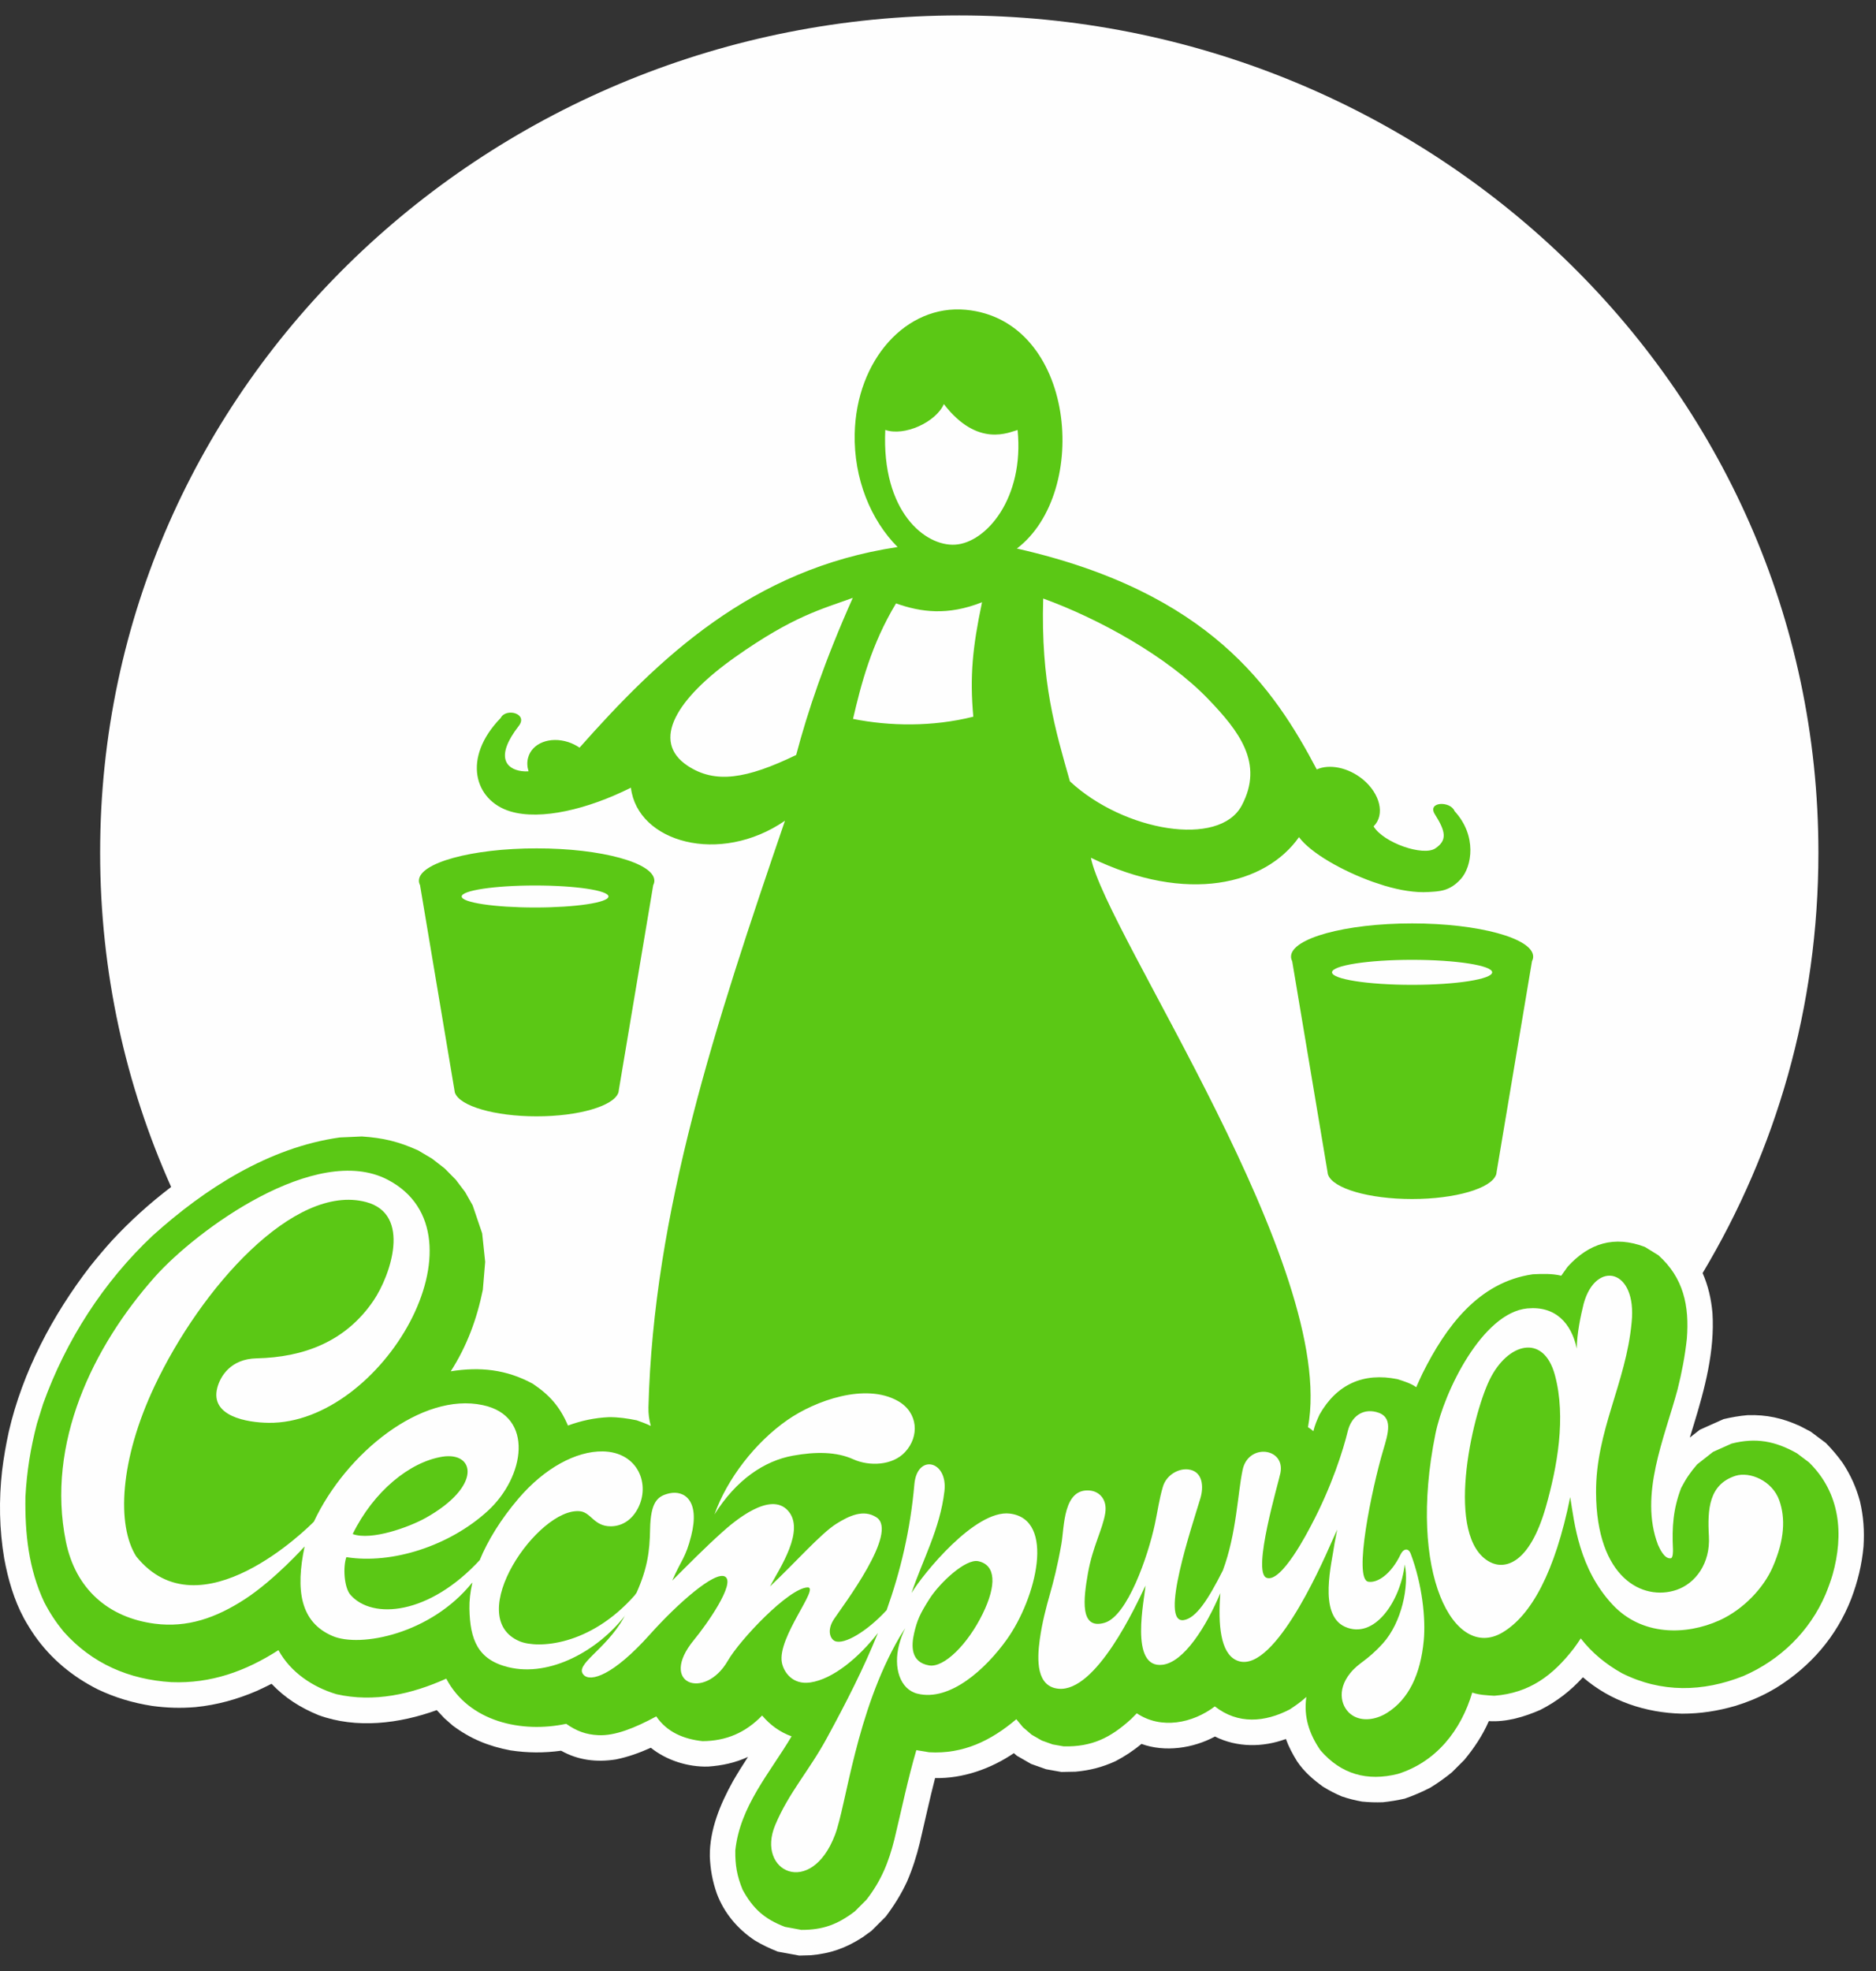 <svg width="40" height="42" viewBox="0 0 40 42" fill="none" xmlns="http://www.w3.org/2000/svg">
<rect x="0" y="0" width="40" height="42" fill="#333333" stroke="none"/>
<path fill-rule="evenodd" clip-rule="evenodd" d="M20.453 0.329C30.375 0.329 38.772 8.133 38.772 18.169C38.772 21.461 37.868 24.513 36.303 27.128C36.423 27.402 36.486 27.677 36.513 27.98C36.565 28.789 36.347 29.601 36.112 30.366C36.085 30.455 36.057 30.544 36.03 30.633L36.244 30.466L36.75 30.24C36.922 30.2 37.084 30.171 37.261 30.156C37.669 30.143 38.002 30.217 38.374 30.385L38.606 30.506L38.93 30.748C39.064 30.885 39.18 31.02 39.291 31.176C39.462 31.438 39.578 31.695 39.659 31.996C39.734 32.319 39.755 32.624 39.734 32.954C39.698 33.344 39.61 33.703 39.472 34.068C39.158 34.874 38.606 35.509 37.877 35.963L37.718 36.054C37.485 36.179 37.256 36.272 37.004 36.35C36.624 36.46 36.257 36.517 35.863 36.517C35.091 36.498 34.34 36.252 33.751 35.741C33.482 36.035 33.198 36.254 32.845 36.435C32.502 36.585 32.121 36.699 31.745 36.675C31.611 36.981 31.434 37.245 31.222 37.502L30.96 37.764C30.811 37.886 30.666 37.989 30.501 38.091C30.318 38.186 30.146 38.259 29.953 38.327C29.795 38.362 29.647 38.387 29.487 38.404C29.333 38.409 29.193 38.405 29.041 38.39C28.889 38.363 28.754 38.329 28.608 38.279C28.464 38.218 28.34 38.153 28.207 38.071C27.992 37.915 27.804 37.752 27.655 37.53C27.561 37.378 27.478 37.224 27.418 37.056C26.924 37.237 26.381 37.24 25.905 37.004C25.44 37.254 24.841 37.344 24.338 37.161C24.165 37.306 23.985 37.424 23.785 37.529C23.501 37.658 23.244 37.724 22.934 37.753L22.631 37.759L22.306 37.701L21.986 37.588L21.683 37.414L21.618 37.358C21.128 37.69 20.533 37.901 19.938 37.889C19.82 38.345 19.721 38.806 19.613 39.264C19.544 39.55 19.456 39.825 19.339 40.096C19.212 40.368 19.065 40.603 18.884 40.843L18.582 41.144L18.394 41.28C18.04 41.51 17.71 41.627 17.29 41.664L17.041 41.671L16.583 41.587C16.407 41.516 16.249 41.443 16.088 41.345C15.722 41.099 15.438 40.763 15.283 40.347C15.191 40.084 15.146 39.837 15.135 39.559C15.127 38.994 15.357 38.444 15.627 37.958C15.729 37.781 15.837 37.609 15.949 37.438C15.672 37.565 15.401 37.622 15.099 37.644C14.67 37.656 14.214 37.513 13.877 37.243C13.632 37.352 13.393 37.439 13.13 37.492C12.721 37.556 12.328 37.51 11.964 37.306C11.597 37.356 11.251 37.354 10.885 37.299C10.419 37.211 10.03 37.053 9.65 36.768L9.473 36.612L9.313 36.441C8.516 36.729 7.604 36.844 6.792 36.548C6.406 36.389 6.08 36.185 5.79 35.88C5.688 35.931 5.588 35.981 5.484 36.028C5.057 36.212 4.631 36.33 4.167 36.377C3.852 36.403 3.556 36.394 3.242 36.351C2.833 36.287 2.459 36.176 2.083 35.998C1.543 35.725 1.089 35.351 0.739 34.854C0.658 34.736 0.583 34.615 0.513 34.49C0.299 34.095 0.171 33.651 0.09 33.21C-0.015 32.587 -0.026 31.965 0.045 31.337C0.079 31.058 0.127 30.784 0.187 30.51C0.482 29.228 1.122 28.023 1.92 26.987C2.069 26.8 2.222 26.619 2.382 26.441C2.771 26.02 3.195 25.638 3.649 25.293C2.678 23.123 2.135 20.718 2.135 18.169C2.135 8.133 10.532 0.329 20.453 0.329Z" fill="#FEFEFE"/>
<path fill-rule="evenodd" clip-rule="evenodd" d="M23.26 18.278C25.318 19.275 26.985 18.847 27.697 17.839C27.952 18.184 28.642 18.567 29.276 18.793L29.52 18.873C29.861 18.974 30.18 19.025 30.455 19.008C30.685 18.994 30.909 18.996 31.148 18.73C31.386 18.465 31.497 17.808 31.014 17.284C30.928 17.063 30.418 17.077 30.597 17.356C30.83 17.724 30.858 17.908 30.603 18.079C30.347 18.251 29.501 17.961 29.287 17.609C29.288 17.609 29.289 17.607 29.29 17.607C29.535 17.361 29.429 16.912 29.055 16.605C28.744 16.352 28.343 16.275 28.076 16.396C27.167 14.675 25.799 12.62 21.682 11.689C23.259 10.489 22.933 6.819 20.593 6.601C19.322 6.483 18.257 7.67 18.224 9.244C18.203 10.2 18.566 11.083 19.139 11.657C16.023 12.121 14.042 14.032 12.357 15.932C12.286 15.883 12.206 15.843 12.119 15.814C11.726 15.685 11.339 15.836 11.259 16.151C11.234 16.244 11.24 16.342 11.27 16.436C11.22 16.439 11.171 16.438 11.124 16.432C10.785 16.387 10.555 16.12 11.061 15.469C11.268 15.203 10.786 15.077 10.675 15.3C9.845 16.154 10.117 17.059 10.881 17.29C11.532 17.486 12.537 17.243 13.452 16.785C13.592 17.951 15.348 18.444 16.737 17.489C15.248 21.841 13.934 25.829 13.826 29.989C13.823 30.123 13.841 30.255 13.876 30.385C13.784 30.341 13.687 30.303 13.575 30.265C13.373 30.224 13.193 30.198 12.988 30.198C12.678 30.212 12.4 30.271 12.11 30.377C11.939 29.976 11.718 29.725 11.358 29.485C10.797 29.181 10.235 29.121 9.611 29.221C9.957 28.681 10.167 28.11 10.295 27.485L10.345 26.889L10.281 26.282L10.078 25.685L9.918 25.402L9.718 25.138L9.482 24.899L9.213 24.69L8.918 24.515C8.505 24.327 8.167 24.246 7.715 24.217L7.244 24.238C5.736 24.45 4.372 25.323 3.255 26.33C2.207 27.315 1.406 28.56 0.919 29.915L0.787 30.338C0.651 30.86 0.571 31.357 0.542 31.897C0.53 32.676 0.609 33.431 0.943 34.141C1.061 34.369 1.191 34.567 1.354 34.766C1.963 35.45 2.749 35.789 3.654 35.845C4.496 35.878 5.234 35.614 5.937 35.163C6.195 35.636 6.67 35.952 7.175 36.102C7.976 36.283 8.777 36.102 9.515 35.77C10.001 36.693 11.126 36.934 12.072 36.733C12.293 36.886 12.49 36.963 12.76 36.975C13.108 36.992 13.533 36.824 13.993 36.575C14.225 36.915 14.585 37.059 14.978 37.102C15.484 37.099 15.896 36.922 16.25 36.556C16.423 36.76 16.627 36.908 16.878 37C16.413 37.783 15.779 38.485 15.678 39.431C15.674 39.747 15.714 39.975 15.834 40.268C16.056 40.675 16.302 40.893 16.735 41.059L17.086 41.124C17.549 41.125 17.86 41.008 18.227 40.729L18.474 40.482C18.788 40.079 18.948 39.683 19.07 39.196C19.224 38.559 19.354 37.922 19.538 37.294L19.811 37.339C20.535 37.381 21.127 37.095 21.67 36.635L21.811 36.805L21.997 36.965L22.213 37.089L22.445 37.172L22.679 37.213C23.285 37.227 23.68 37.029 24.119 36.63L24.239 36.509C24.761 36.858 25.428 36.721 25.903 36.362C26.397 36.749 26.969 36.701 27.5 36.426C27.626 36.343 27.742 36.262 27.854 36.16C27.793 36.584 27.916 36.953 28.155 37.298C28.599 37.812 29.156 37.962 29.804 37.801C30.623 37.544 31.151 36.874 31.391 36.067C31.537 36.119 31.709 36.125 31.862 36.135C32.616 36.076 33.112 35.701 33.559 35.123C33.609 35.054 33.659 34.985 33.705 34.913C33.946 35.223 34.241 35.463 34.582 35.654C35.422 36.076 36.31 36.057 37.173 35.714C37.956 35.375 38.586 34.764 38.924 33.975C38.981 33.837 39.031 33.699 39.074 33.557C39.317 32.695 39.241 31.818 38.572 31.162L38.314 30.968C37.851 30.707 37.44 30.63 36.922 30.761L36.526 30.938L36.187 31.204C36.043 31.37 35.947 31.511 35.846 31.706C35.675 32.151 35.647 32.545 35.671 33.016C35.671 33.045 35.675 33.194 35.627 33.205C35.492 33.227 35.393 33.01 35.352 32.919C34.945 31.852 35.493 30.639 35.769 29.608C35.859 29.249 35.927 28.896 35.967 28.527C36.022 27.828 35.898 27.229 35.359 26.747L35.071 26.57C34.422 26.325 33.884 26.487 33.424 26.994L33.289 27.184C33.092 27.136 32.88 27.144 32.68 27.154C31.52 27.322 30.825 28.277 30.333 29.262C30.286 29.361 30.24 29.459 30.197 29.56C30.081 29.476 29.929 29.431 29.794 29.388C29.071 29.242 28.502 29.497 28.136 30.141C28.082 30.257 28.033 30.372 28.003 30.497C27.971 30.466 27.932 30.438 27.889 30.412C28.521 27.008 23.585 19.896 23.26 18.278ZM18.876 9.161C18.794 10.9 19.726 11.647 20.368 11.606C21.024 11.565 21.843 10.621 21.697 9.163C21.524 9.205 20.851 9.554 20.125 8.611C19.952 9 19.279 9.303 18.876 9.161ZM7.52 32.689C7.921 32.835 8.728 32.539 9.073 32.347C10.288 31.668 10.126 30.93 9.431 31.041C8.735 31.153 7.965 31.78 7.52 32.689ZM13.551 33.969L13.572 33.941C13.806 33.417 13.853 33.053 13.861 32.591C13.872 31.996 14.024 31.879 14.27 31.822C14.588 31.75 14.929 31.973 14.738 32.726C14.617 33.203 14.531 33.227 14.333 33.681C14.68 33.334 15.027 32.983 15.391 32.656C15.675 32.399 16.421 31.779 16.797 32.186C17.181 32.601 16.623 33.419 16.417 33.806C16.953 33.303 17.506 32.673 17.836 32.468C18.104 32.301 18.411 32.153 18.688 32.333C19.167 32.646 17.985 34.199 17.784 34.499C17.623 34.74 17.703 34.927 17.804 34.97C17.999 35.052 18.486 34.766 18.905 34.31C19.198 33.487 19.41 32.613 19.496 31.63C19.553 30.971 20.213 31.119 20.137 31.776C20.044 32.577 19.676 33.229 19.435 33.946C19.677 33.544 20.792 32.164 21.531 32.253C22.512 32.372 22.098 34.052 21.467 34.936C21.018 35.564 20.257 36.261 19.563 36.091C19.191 35.999 19.042 35.538 19.171 35.045C19.201 34.93 19.244 34.808 19.304 34.694C19.259 34.759 19.212 34.832 19.177 34.891C18.251 36.483 18.044 38.468 17.804 39.099C17.291 40.447 16.114 39.883 16.529 38.89C16.82 38.195 17.25 37.738 17.635 37.028C18.038 36.287 18.411 35.56 18.719 34.797C18.321 35.311 17.764 35.782 17.275 35.852C16.898 35.906 16.71 35.631 16.671 35.427C16.569 34.894 17.486 33.818 17.22 33.826C16.821 33.839 15.779 34.937 15.519 35.388C15.027 36.243 14.024 35.883 14.797 34.945C15.062 34.625 15.696 33.729 15.458 33.595C15.241 33.474 14.452 34.164 13.856 34.83C13.072 35.705 12.594 35.844 12.447 35.693C12.232 35.472 12.907 35.169 13.301 34.471C13.31 34.455 13.319 34.438 13.328 34.422L13.331 34.422C12.752 35.17 11.729 35.743 10.839 35.526C10.187 35.367 10.022 34.94 10.009 34.279C10.006 34.108 10.026 33.925 10.07 33.734L10.066 33.726C9.188 34.819 7.682 35.114 7.091 34.862C6.395 34.565 6.301 33.874 6.495 32.953C6.495 32.953 5.861 33.658 5.23 34.071C4.598 34.483 3.99 34.687 3.304 34.6C2.309 34.472 1.61 33.858 1.405 32.85C0.98 30.758 1.98 28.697 3.299 27.212C4.191 26.208 6.737 24.348 8.261 25.136C10.503 26.295 8.139 30.349 5.726 30.319C5.265 30.313 4.475 30.18 4.633 29.573C4.697 29.327 4.919 28.957 5.469 28.945C6.468 28.923 7.368 28.595 7.967 27.71C8.322 27.184 8.783 25.872 7.804 25.614C6.268 25.209 4.279 27.452 3.296 29.536C2.55 31.114 2.485 32.503 2.905 33.166C4.262 34.851 6.578 32.542 6.692 32.426C7.383 30.955 8.998 29.661 10.295 29.942C11.4 30.175 11.191 31.474 10.398 32.198C9.584 32.942 8.356 33.337 7.385 33.181C7.31 33.392 7.336 33.828 7.473 33.985C7.94 34.517 9.154 34.417 10.243 33.229L10.226 33.25C10.401 32.824 10.678 32.375 11.052 31.936C11.61 31.281 12.287 30.918 12.855 30.928C13.606 30.942 13.875 31.634 13.596 32.152C13.454 32.417 13.233 32.524 13.022 32.524C12.664 32.525 12.604 32.228 12.366 32.203C11.48 32.111 9.85 34.46 11.081 34.975C11.456 35.131 12.569 35.085 13.534 33.994L13.551 33.969ZM32.962 32.106C32.61 33.34 32.08 33.451 31.767 33.285C30.797 32.77 31.377 30.198 31.758 29.408C32.14 28.617 32.911 28.401 33.154 29.303C33.397 30.205 33.202 31.26 32.962 32.106ZM33.62 28.737C33.504 28.194 33.164 27.825 32.567 27.881C31.611 27.97 30.79 29.648 30.606 30.555C30.004 33.526 31.003 35.391 32.03 34.79C32.646 34.429 33.154 33.507 33.48 31.902C33.57 32.459 33.666 33.423 34.382 34.192C35.003 34.859 35.942 34.853 36.662 34.528C37.179 34.294 37.606 33.831 37.795 33.399C38.055 32.808 38.07 32.345 37.938 31.972C37.789 31.55 37.305 31.352 37.005 31.448C36.44 31.629 36.404 32.156 36.437 32.731C36.471 33.317 36.149 33.743 35.744 33.88C35.035 34.12 34.04 33.637 34.031 31.803C34.024 30.49 34.668 29.476 34.789 28.185C34.911 27.028 34.02 26.845 33.766 27.784C33.703 28.04 33.622 28.418 33.62 28.737ZM29.489 30.914C29.257 31.693 28.847 33.653 29.176 33.705C29.371 33.736 29.66 33.545 29.863 33.124C29.921 33.002 30.028 32.973 30.08 33.111C30.323 33.757 30.402 34.485 30.357 34.96C30.288 35.676 30.039 36.209 29.573 36.5C29.329 36.652 29.038 36.687 28.83 36.549C28.607 36.403 28.484 36.028 28.791 35.651C28.977 35.422 29.139 35.4 29.484 35.021C29.89 34.572 30.049 33.791 29.952 33.336C29.86 34.122 29.303 34.946 28.678 34.665C28.097 34.404 28.404 33.282 28.455 32.889L28.512 32.593L28.384 32.878C28.147 33.419 27.112 35.742 26.355 35.375C26.027 35.217 25.967 34.633 26.02 33.948C25.716 34.669 25.242 35.417 24.791 35.474C24.066 35.567 24.41 34.054 24.423 33.788C24.223 34.215 23.37 36.063 22.568 35.985C22.101 35.939 22.106 35.383 22.171 34.929C22.219 34.586 22.299 34.274 22.394 33.941C22.462 33.702 22.546 33.38 22.631 32.902C22.695 32.538 22.665 31.707 23.239 31.762C23.439 31.781 23.612 31.949 23.566 32.242C23.51 32.595 23.3 32.945 23.197 33.524C23.101 34.068 23.017 34.74 23.555 34.579C24.041 34.432 24.477 33.16 24.623 32.484C24.682 32.21 24.717 31.94 24.796 31.678C24.869 31.434 25.119 31.291 25.327 31.311C25.649 31.343 25.669 31.68 25.595 31.926C25.422 32.503 24.708 34.613 25.243 34.522C25.502 34.478 25.754 34.098 26.073 33.466C26.366 32.68 26.387 31.835 26.495 31.322C26.614 30.75 27.404 30.847 27.302 31.384C27.264 31.584 26.69 33.499 27.005 33.621C27.323 33.745 27.901 32.607 27.954 32.508C28.397 31.674 28.642 30.89 28.737 30.497C28.811 30.195 29.041 30.012 29.343 30.088C29.715 30.181 29.602 30.535 29.489 30.914ZM19.825 34.06C19.613 34.391 19.554 34.528 19.491 34.801C19.428 35.075 19.418 35.42 19.808 35.488C20.125 35.544 20.632 35.042 20.952 34.39C21.254 33.773 21.232 33.349 20.861 33.268C20.587 33.208 20.038 33.73 19.825 34.06ZM18.194 31.096C17.834 30.933 17.391 30.931 16.906 31.019C16.296 31.129 15.697 31.533 15.234 32.271C15.502 31.515 16.1 30.739 16.789 30.259C17.388 29.843 18.454 29.463 19.146 29.854C19.576 30.097 19.611 30.608 19.296 30.944C19.029 31.23 18.536 31.25 18.194 31.096ZM15.677 14.001C16.919 13.124 17.52 12.982 18.183 12.74C17.581 14.09 17.223 15.154 16.976 16.088C15.911 16.602 15.249 16.703 14.666 16.321C13.862 15.793 14.435 14.877 15.677 14.001ZM19.105 12.858C18.579 13.728 18.359 14.584 18.188 15.319C18.965 15.475 19.882 15.491 20.753 15.272C20.675 14.412 20.737 13.787 20.939 12.833C20.204 13.124 19.634 13.045 19.105 12.858ZM25.768 14.903C26.415 15.578 26.955 16.262 26.477 17.163C26 18.064 23.963 17.717 22.813 16.65C22.498 15.54 22.191 14.534 22.243 12.754C23.424 13.181 24.893 13.989 25.768 14.903ZM30.108 20.986C31.049 20.986 31.816 20.866 31.816 20.719C31.816 20.573 31.049 20.453 30.108 20.453C29.168 20.453 28.401 20.573 28.401 20.719C28.401 20.866 29.168 20.986 30.108 20.986ZM11.409 19.338C12.271 19.338 12.974 19.233 12.974 19.103C12.974 18.974 12.271 18.869 11.409 18.869C10.548 18.869 9.844 18.974 9.844 19.103C9.844 19.233 10.548 19.338 11.409 19.338ZM13.928 18.861L13.194 23.231C13.193 23.245 13.191 23.26 13.187 23.274L13.185 23.287H13.183C13.082 23.569 12.339 23.788 11.442 23.788C10.545 23.788 9.803 23.569 9.701 23.287H9.699L9.697 23.274C9.693 23.259 9.691 23.245 9.69 23.231L8.956 18.861C8.94 18.83 8.932 18.799 8.932 18.767C8.932 18.387 10.06 18.078 11.442 18.078C12.825 18.078 13.952 18.387 13.952 18.767C13.952 18.799 13.944 18.83 13.928 18.861ZM31.91 24.977C31.91 24.991 31.907 25.005 31.903 25.019L31.901 25.034H31.898C31.795 25.324 31.031 25.55 30.108 25.55C29.186 25.55 28.422 25.324 28.318 25.034H28.316L28.314 25.023C28.31 25.007 28.307 24.991 28.306 24.975L27.552 20.482C27.536 20.451 27.527 20.418 27.527 20.385C27.527 19.995 28.687 19.677 30.108 19.677C31.53 19.677 32.69 19.995 32.69 20.385C32.69 20.418 32.681 20.45 32.665 20.482L31.91 24.977Z" fill="#5BC815"/>
</svg>
